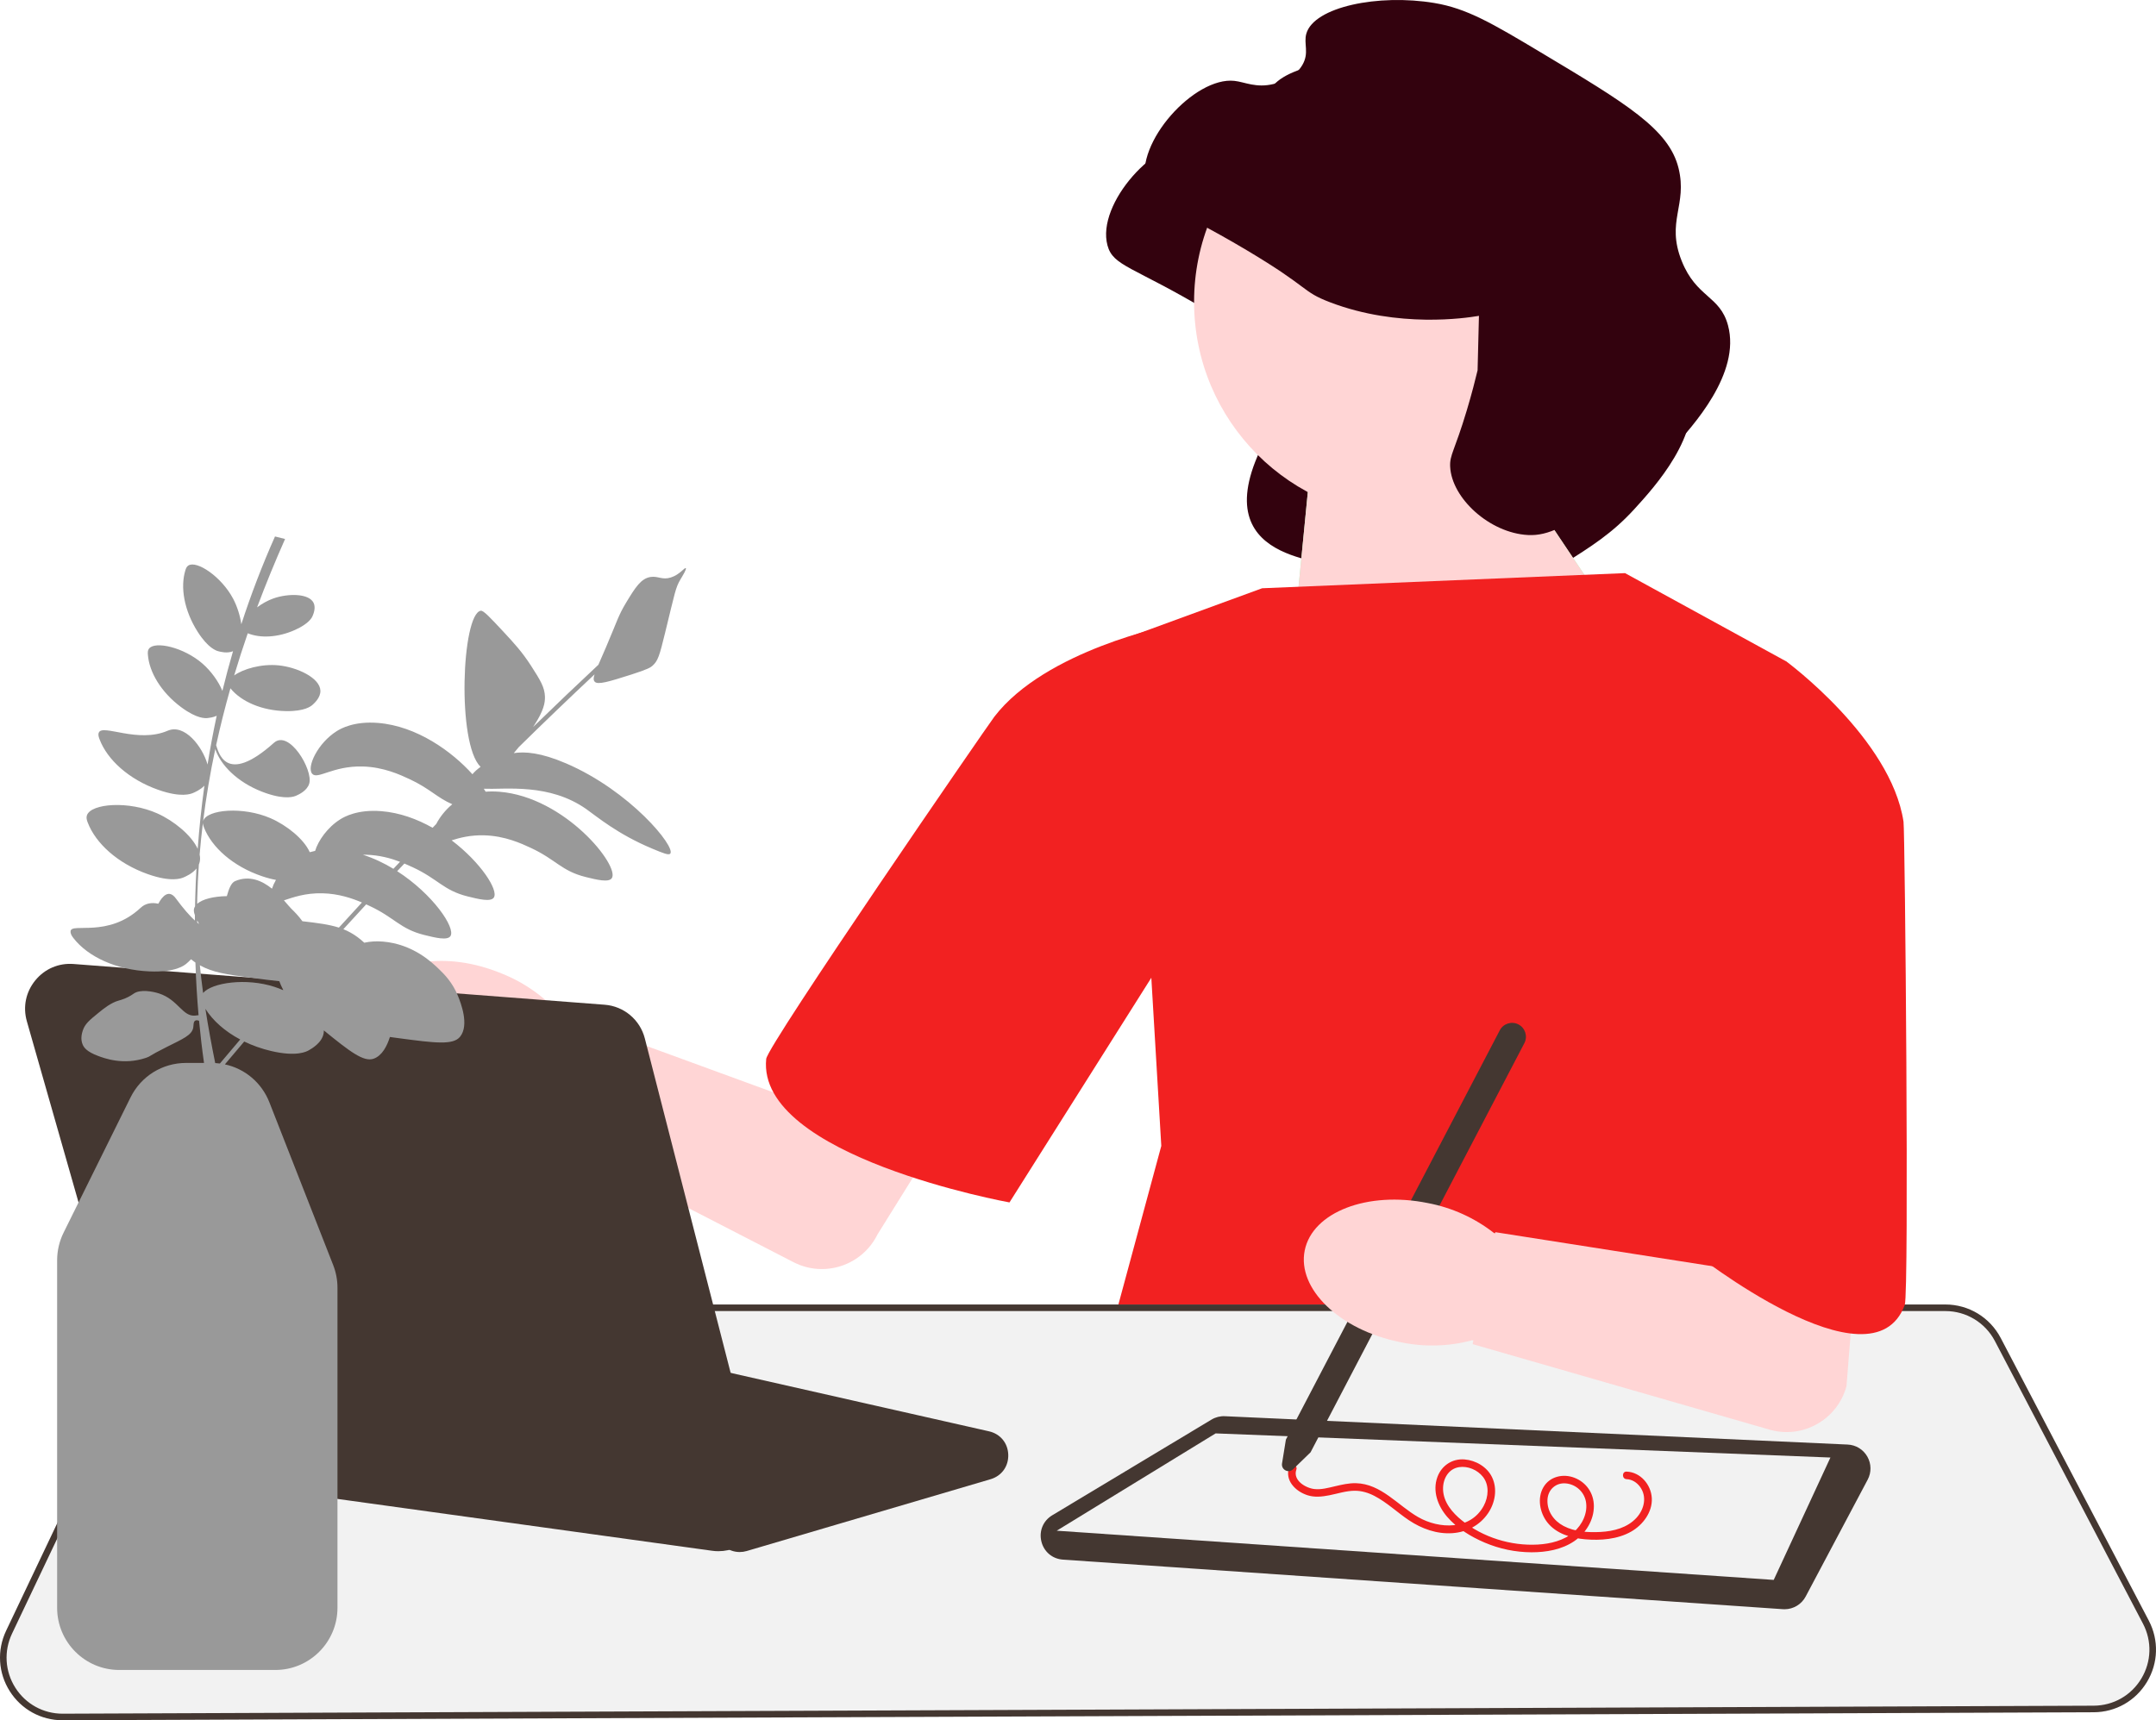 <?xml version="1.0" encoding="UTF-8" standalone="no"?>
<svg
   width="213"
   height="170"
   viewBox="0 0 213 170"
   fill="none"
   version="1.1"
   id="svg19"
   sodipodi:docname="right-job-head.svg"
   inkscape:version="1.3.2 (091e20e, 2023-11-25)"
   xmlns:inkscape="http://www.inkscape.org/namespaces/inkscape"
   xmlns:sodipodi="http://sodipodi.sourceforge.net/DTD/sodipodi-0.dtd"
   xmlns="http://www.w3.org/2000/svg"
   xmlns:svg="http://www.w3.org/2000/svg">
  <sodipodi:namedview
     id="namedview19"
     pagecolor="#ffffff"
     bordercolor="#000000"
     borderopacity="0.25"
     inkscape:showpageshadow="2"
     inkscape:pageopacity="0.0"
     inkscape:pagecheckerboard="0"
     inkscape:deskcolor="#d1d1d1"
     inkscape:zoom="3.8233852"
     inkscape:cx="100.95765"
     inkscape:cy="107.75791"
     inkscape:window-width="1712"
     inkscape:window-height="1069"
     inkscape:window-x="0"
     inkscape:window-y="43"
     inkscape:window-maximized="0"
     inkscape:current-layer="g19" />
  <g
     clip-path="url(#clip0_41_4695)"
     id="g19">
    <path
       d="M142.32 37.237C142.289 37.242 142.242 37.25 142.185 37.26C141.077 37.443 134.375 38.479 127.619 35.901C124.757 34.809 125.733 34.537 119.359 30.741C111.885 26.29 109.967 26.322 109.411 24.246C108.3 20.102 114.234 13.588 118.161 14.017C119.195 14.13 120.303 14.747 122.025 14.329C122.403 14.237 124.06 13.834 124.868 12.461C125.588 11.236 124.978 10.352 125.268 9.347C126.028 6.71 132.368 5.394 137.926 6.324C141.122 6.859 143.609 8.319 148.451 11.217C156.879 16.262 161.093 18.785 162.04 22.65C162.938 26.313 160.783 27.891 162.35 31.812C163.809 35.463 166.127 35.22 166.924 38.173C168.208 42.926 163.445 48.142 161.461 50.315C159.285 52.698 157.205 54.005 154.443 55.741C150.976 57.92 149.243 59.009 147.159 58.899C143.381 58.698 132.153 59.382 132.007 56.25C131.952 55.077 118.335 56.038 125.04 43.404C125.862 41.854 141.973 43.509 142.186 42.619"
       fill="#05264E"
       id="path1"
       style="fill:#33020e" />
    <path
       d="M148.84 45.322L160.421 62.621L127.179 69.354L129.296 47.695L148.84 45.322Z"
       fill="#FFB6B6"
       id="path2"
       style="fill:#99ffb1" />
    <path
       opacity="0.1"
       d="M148.84 45.322L160.421 62.621L127.179 69.354L129.296 47.695L148.84 45.322Z"
       fill="black"
       id="path3"
       style="fill:#ffd5d5;opacity:1" />
    <path
       d="M124.689 58.133L160.543 56.637L176.478 65.365L175.731 121.47L192.413 153.138L108.256 137.179L114.729 113.241L111.742 62.871L124.689 58.133Z"
       fill="#3C65F5"
       id="path4"
       style="fill:#f22121" />
    <path
       d="M0.966 167.127C-0.179 165.32 -0.314 163.088 0.604 161.155L14.25 132.44C15.269 130.297 17.458 128.913 19.828 128.913H192.189C194.493 128.913 196.589 130.182 197.659 132.225L212.286 160.149C213.297 162.079 213.231 164.346 212.108 166.213C210.986 168.081 209.017 169.2 206.84 169.209L6.206 170H6.181C4.054 170 2.106 168.927 0.966 167.127H0.966Z"
       fill="white"
       id="path5"
       style="fill:#f2f2f2" />
    <path
       d="M0.966 167.127C-0.179 165.32 -0.314 163.088 0.604 161.155L14.25 132.44C15.269 130.297 17.458 128.913 19.828 128.913H192.189C194.493 128.913 196.589 130.182 197.659 132.225L212.286 160.149C213.297 162.079 213.231 164.346 212.108 166.213C210.986 168.081 209.017 169.2 206.84 169.209L6.206 170H6.181C4.054 170 2.106 168.927 0.966 167.127H0.966ZM19.828 129.562C17.707 129.562 15.747 130.801 14.836 132.719L1.19 161.434C0.368 163.164 0.488 165.162 1.513 166.78C2.534 168.391 4.277 169.351 6.181 169.351H6.203L206.838 168.56C208.786 168.552 210.548 167.55 211.553 165.878C212.557 164.207 212.617 162.178 211.712 160.451L197.085 132.527C196.128 130.698 194.252 129.562 192.189 129.562H19.828H19.828Z"
       fill="#3F3D56"
       id="path6"
       style="fill:#443731" />
    <path
       d="M176.142 159.023L105.013 154.125C103.963 154.053 103.126 153.344 102.88 152.319C102.634 151.294 103.058 150.281 103.961 149.739L119.689 140.287C120.089 140.047 120.547 139.931 121.011 139.953L182.537 142.754C183.35 142.791 184.077 143.235 184.481 143.944C184.884 144.652 184.897 145.505 184.515 146.225L178.389 157.773C177.978 158.548 177.172 159.028 176.304 159.028C176.251 159.028 176.196 159.026 176.142 159.023Z"
       fill="#3F3D56"
       id="path7"
       style="fill:#443731" />
    <path
       d="M104.396 151.268L175.233 156.13L180.835 144.036L120.096 141.651L104.396 151.268Z"
       fill="white"
       id="path8"
       style="fill:#f2f2f2" />
    <path
       d="M139.255 51.149C151.011 51.149 160.541 41.605 160.541 29.831C160.541 18.058 151.011 8.513 139.255 8.513C127.498 8.513 117.968 18.058 117.968 29.831C117.968 41.605 127.498 51.149 139.255 51.149Z"
       fill="#FFB6B6"
       id="path9"
       style="fill:#ffd5d5" />
    <path
       d="M146.111 31.211C146.08 31.216 146.033 31.224 145.976 31.233C144.868 31.417 138.166 32.453 131.41 29.875C128.548 28.783 129.524 28.511 123.15 24.715C115.676 20.264 113.758 20.295 113.202 18.22C112.091 14.076 118.025 7.562 121.952 7.991C122.986 8.104 124.094 8.721 125.816 8.302C126.194 8.21 127.851 7.808 128.659 6.434C129.379 5.209 128.769 4.326 129.059 3.321C129.819 0.684 136.159 -0.632 141.717 0.298C144.913 0.832 147.4 2.293 152.242 5.191C160.67 10.236 164.884 12.759 165.831 16.623C166.729 20.287 164.574 21.865 166.141 25.786C167.6 29.437 169.918 29.193 170.715 32.147C171.999 36.9 167.236 42.116 165.252 44.289C163.076 46.672 160.996 47.979 158.234 49.715C154.767 51.894 153.034 52.983 150.95 52.872C147.172 52.671 143.413 49.242 143.267 46.111C143.212 44.937 143.701 44.586 144.911 40.551C145.415 38.87 145.764 37.483 145.977 36.593"
       fill="#05264E"
       id="path10"
       style="fill:#33020e" />
    <path
       d="M160.7 145.427C162.07 145.481 163.112 146.71 163.188 148.042C163.266 149.423 162.307 150.696 161.154 151.354C159.804 152.125 158.118 152.249 156.598 152.116C155.231 151.997 153.743 151.571 152.863 150.44C152.122 149.488 151.85 148.051 152.48 146.971C153.104 145.9 154.432 145.604 155.543 146.034C156.718 146.488 157.457 147.559 157.465 148.824C157.473 150.227 156.664 151.523 155.529 152.298C154.305 153.134 152.764 153.403 151.307 153.4C149.72 153.396 148.139 153.063 146.679 152.443C145.31 151.862 143.943 151.025 142.965 149.888C142.048 148.821 141.499 147.342 142.008 145.958C142.425 144.824 143.48 144.128 144.689 144.224C145.795 144.312 146.914 144.955 147.405 145.979C147.959 147.134 147.71 148.519 147.005 149.552C146.191 150.744 144.904 151.414 143.475 151.511C141.955 151.614 140.449 151.073 139.198 150.236C138.039 149.462 137.021 148.47 135.778 147.826C135.179 147.515 134.528 147.318 133.85 147.319C132.988 147.32 132.158 147.604 131.319 147.769C130.608 147.908 129.875 147.989 129.173 147.762C128.572 147.567 128.01 147.21 127.632 146.698C127.274 146.214 127.149 145.607 127.351 145.032C127.51 144.581 128.232 144.775 128.072 145.231C127.701 146.282 128.973 147.055 129.863 147.151C130.538 147.225 131.235 147.029 131.886 146.877C132.565 146.718 133.259 146.555 133.961 146.572C136.449 146.633 138.093 148.763 140.098 149.918C142.206 151.132 145.294 151.217 146.585 148.804C147.054 147.927 147.151 146.762 146.506 145.943C145.97 145.261 145.016 144.852 144.152 144.985C143.067 145.151 142.527 146.186 142.566 147.215C142.614 148.474 143.491 149.497 144.426 150.252C146.506 151.931 149.266 152.786 151.927 152.636C153.176 152.565 154.503 152.24 155.473 151.407C156.311 150.688 156.883 149.518 156.681 148.397C156.507 147.427 155.695 146.692 154.714 146.594C153.71 146.494 152.925 147.208 152.88 148.212C152.83 149.342 153.5 150.285 154.471 150.799C155.571 151.382 156.904 151.454 158.123 151.391C159.417 151.323 160.766 150.981 161.672 149.995C162.444 149.153 162.737 147.904 162.025 146.929C161.711 146.499 161.239 146.197 160.7 146.175C160.221 146.156 160.219 145.408 160.7 145.427Z"
       fill="#3C65F5"
       id="path11"
       style="fill:#f22121" />
    <path
       d="M126.657 144.626L127.038 142.267L148.17 101.817C148.52 101.147 149.35 100.887 150.019 101.238C150.688 101.588 150.947 102.419 150.597 103.089L129.474 143.521L127.747 145.197C127.543 145.394 127.248 145.437 126.997 145.305C126.745 145.173 126.612 144.906 126.657 144.626H126.657Z"
       fill="#3F3D56"
       id="path12"
       style="fill:#443731" />
    <path
       d="M141.062 118.89C143.446 119.34 145.688 120.355 147.6 121.85L147.708 121.873L147.73 121.766L170.761 125.379L169.093 94.699L186.548 85.124L182.422 136.984C181.528 140.296 178.096 142.23 174.806 141.276L145.488 132.83L145.561 132.469L145.458 132.442C143.115 133.074 140.655 133.136 138.283 132.621C132.333 131.415 128.132 127.363 128.898 123.571C129.665 119.779 135.11 117.683 141.062 118.89V118.89Z"
       fill="#FFB6B6"
       id="path13"
       style="fill:#ffd5d5" />
    <path
       d="M156.808 70.85L176.478 65.364C176.478 65.364 186.811 72.97 188.056 81.199C188.204 82.177 188.615 127.765 188.18 128.95C184.963 137.732 167.266 123.714 167.266 123.714L156.808 70.85Z"
       fill="#3C65F5"
       id="path14"
       style="fill:#f22121" />
    <path
       d="M71.489 152.786L69.45 151.036H69.45C69.147 150.775 68.778 150.602 68.383 150.536L22.947 142.952C21.91 142.779 21.144 142.029 20.948 140.995C20.752 139.96 21.19 138.981 22.091 138.439L38.301 128.699C38.843 128.374 39.48 128.271 40.097 128.411L97.706 141.445C98.826 141.699 99.573 142.605 99.61 143.754C99.646 144.904 98.958 145.856 97.857 146.181L73.769 153.276C73.541 153.343 73.308 153.376 73.077 153.376C72.502 153.376 71.939 153.172 71.489 152.786Z"
       fill="#3F3D56"
       id="path15"
       style="fill:#443731" />
    <path
       d="M49.609 96.222C51.861 97.125 53.864 98.556 55.451 100.393L55.552 100.437L55.594 100.336L77.492 108.346L100.873 70.433L113.798 78.456L86.689 121.992C85.172 125.068 81.431 126.301 78.387 124.727L51.256 110.757L51.398 110.416L51.303 110.369C48.882 110.536 46.456 110.119 44.228 109.154C38.624 106.818 35.285 102.028 36.771 98.456C38.256 94.884 44.003 93.884 49.609 96.222L49.609 96.222Z"
       fill="#FFB6B6"
       id="path16"
       style="fill:#ffd5d5" />
    <path
       d="M125.954 77.278L115.612 61.79C115.612 61.79 103.306 64.23 98.237 70.825C97.603 71.649 75.837 103.263 75.697 104.643C74.716 114.301 99.731 118.826 99.731 118.826L125.954 77.278Z"
       fill="#3C65F5"
       id="path17"
       style="fill:#f22121" />
    <path
       d="M70.364 153.251L18.281 146.042C16.538 145.801 15.099 144.55 14.615 142.855L2.653 100.925C2.248 99.504 2.55 98.033 3.483 96.888C4.416 95.743 5.795 95.151 7.267 95.264L59.741 99.29C61.639 99.435 63.233 100.774 63.706 102.621L75.278 147.734C75.647 149.174 75.278 150.695 74.29 151.805C73.439 152.76 72.233 153.293 70.975 153.293C70.773 153.293 70.568 153.28 70.364 153.251Z"
       fill="#3F3D56"
       id="path18"
       style="fill:#443731" />
    <path
       d="M58.755 67.368C59.059 67.703 60.164 67.361 62.361 66.664C64.031 66.134 64.288 65.942 64.447 65.803C65.006 65.317 65.152 64.806 65.705 62.549C66.698 58.496 66.729 58.094 67.239 57.234C67.414 56.938 67.858 56.232 67.75 56.144C67.638 56.054 67.159 56.79 66.272 57.068C65.407 57.339 65.018 56.905 64.28 57.016C63.325 57.158 62.758 58.066 61.868 59.535C61.08 60.836 60.981 61.36 59.876 63.945C59.563 64.677 59.311 65.244 59.118 65.692C56.949 67.719 54.797 69.774 52.666 71.846C52.707 71.783 52.745 71.724 52.779 71.672C53.723 70.22 53.852 69.442 53.838 68.858C53.816 67.913 53.365 67.194 52.465 65.793C51.582 64.42 50.746 63.514 49.739 62.433C48.419 61.016 47.758 60.307 47.495 60.354C45.618 60.687 45.116 73.492 47.478 75.782C47.147 76.019 46.872 76.268 46.673 76.512C44.651 74.263 41.186 71.751 37.348 71.441C34.982 71.251 33.676 71.994 33.27 72.25C31.393 73.43 30.278 75.793 30.838 76.46C31.361 77.082 32.87 75.668 35.828 75.746C37.892 75.8 39.505 76.55 40.462 76.996C42.47 77.93 43.204 78.848 44.685 79.477C43.991 80.049 43.441 80.764 43.096 81.431C42.976 81.555 42.857 81.679 42.737 81.802C41.21 80.94 39.489 80.308 37.686 80.162C35.32 79.972 34.014 80.715 33.608 80.971C32.343 81.766 31.427 83.098 31.133 84.086C30.942 84.125 30.764 84.169 30.602 84.216C30.028 82.918 28.322 81.55 26.735 80.86C24.004 79.673 20.456 79.988 20.077 81.117C20.065 81.153 20.062 81.188 20.056 81.224C20.356 78.805 20.762 76.402 21.27 74.017C21.287 74.085 21.309 74.154 21.338 74.227C22.012 75.923 23.834 77.55 26.317 78.395C28.266 79.058 29.082 78.714 29.29 78.618C29.488 78.526 30.344 78.159 30.553 77.427C30.942 76.071 28.562 72.064 27.06 73.408C22.236 77.727 21.574 74.23 21.353 73.641C21.763 71.756 22.235 69.881 22.765 68.017C22.774 68.029 22.782 68.04 22.791 68.052C23.845 69.332 25.873 70.233 28.257 70.273C30.127 70.305 30.739 69.78 30.892 69.639C31.037 69.505 31.676 68.948 31.654 68.257C31.615 66.975 29.338 65.932 27.517 65.751C25.838 65.584 24.03 66.099 23.134 66.75C23.551 65.355 23.999 63.965 24.477 62.581C25.703 63.082 27.438 63.015 29.142 62.252C30.548 61.622 30.822 61.018 30.887 60.86C30.949 60.709 31.231 60.071 30.975 59.563C30.499 58.621 28.439 58.637 27.017 59.137C26.432 59.344 25.876 59.661 25.399 60.019C26.247 57.751 27.171 55.5 28.164 53.264L27.168 53.015C25.899 55.87 24.792 58.763 23.841 61.688C23.723 60.83 23.426 59.916 23.036 59.174C21.888 56.991 19.437 55.353 18.608 55.885C18.442 55.991 18.373 56.164 18.31 56.37C17.802 58.028 18.184 60.32 19.522 62.425C20.573 64.078 21.381 64.31 21.592 64.362C21.77 64.407 22.457 64.597 23.021 64.352C22.642 65.655 22.291 66.963 21.971 68.278C21.585 67.32 20.826 66.299 20.023 65.594C18.172 63.967 15.298 63.315 14.714 64.108C14.597 64.267 14.594 64.454 14.608 64.669C14.726 66.399 15.902 68.402 17.904 69.889C19.475 71.056 20.313 70.983 20.529 70.956C20.655 70.941 21.039 70.903 21.408 70.735C21.065 72.332 20.765 73.937 20.506 75.549C19.988 73.746 18.227 71.497 16.565 72.212C13.616 73.482 10.149 71.532 9.768 72.385C9.668 72.606 9.751 72.835 9.846 73.084C10.61 75.082 12.72 77.017 15.617 78.045C17.891 78.852 18.853 78.462 19.098 78.353C19.26 78.28 19.795 78.057 20.193 77.641C19.907 79.712 19.687 81.794 19.532 83.884C18.918 82.539 17.186 81.123 15.564 80.393C12.72 79.112 9.001 79.392 8.588 80.569C8.505 80.805 8.57 81.032 8.668 81.287C9.452 83.338 11.618 85.324 14.592 86.38C16.926 87.208 17.913 86.808 18.164 86.695C18.348 86.613 18.995 86.342 19.408 85.828C19.355 86.794 19.314 87.762 19.288 88.732C19.281 89.008 19.277 89.284 19.271 89.561C19.238 89.615 19.209 89.67 19.189 89.728C19.11 89.965 19.164 90.193 19.257 90.442C19.255 90.618 19.254 90.793 19.253 90.969C18.733 90.496 18.112 89.786 17.365 88.774C16.692 87.861 16.052 88.531 15.641 89.308C14.997 89.165 14.382 89.254 13.899 89.706C10.658 92.738 7.023 91.129 6.972 92.033C6.957 92.294 7.097 92.501 7.273 92.726C8.688 94.537 11.466 95.857 14.766 95.996C17.356 96.106 18.221 95.401 18.437 95.211C18.514 95.145 18.684 95.001 18.869 94.799C19.017 94.917 19.162 95.025 19.306 95.123C19.363 96.859 19.465 98.592 19.616 100.322C19.494 100.333 19.376 100.354 19.288 100.363C18.034 100.491 17.611 98.796 15.716 98.176C15.086 97.971 13.874 97.746 13.235 98.176C13.143 98.238 12.829 98.471 12.342 98.673C12.054 98.793 11.834 98.848 11.746 98.872C10.969 99.085 10.249 99.669 9.762 100.064C8.846 100.807 8.389 101.179 8.174 101.853C8.106 102.066 7.916 102.663 8.174 103.245C8.296 103.52 8.578 103.929 9.662 104.338C10.307 104.581 12.186 105.291 14.426 104.537C14.936 104.365 14.546 104.427 16.51 103.444C18.054 102.67 18.958 102.301 19.09 101.555C19.137 101.293 19.09 100.974 19.288 100.86C19.399 100.796 19.533 100.827 19.666 100.875C19.796 102.266 19.958 103.655 20.155 105.041H18.387C16.041 105.041 13.935 106.349 12.893 108.455L6.282 121.813C5.864 122.656 5.644 123.599 5.644 124.54V158.887C5.644 162.274 8.395 165.029 11.776 165.029H27.208C30.589 165.029 33.34 162.274 33.34 158.887V127.26C33.34 126.489 33.198 125.734 32.916 125.016L26.616 108.939C25.851 106.989 24.196 105.61 22.218 105.183C22.852 104.429 23.488 103.677 24.128 102.926C24.935 103.316 25.822 103.636 26.776 103.86C29.3 104.455 30.282 103.925 30.53 103.779C30.767 103.64 31.795 103.075 31.97 102.133C31.988 102.032 31.995 101.93 31.994 101.827C34.579 103.931 35.928 104.969 36.913 104.623C37.76 104.326 38.243 103.351 38.52 102.477C38.81 102.517 39.116 102.558 39.443 102.602C42.984 103.075 44.768 103.295 45.45 102.455C46.395 101.293 45.498 99.051 45.251 98.434C44.714 97.091 43.888 96.274 43.375 95.777C42.708 95.132 40.809 93.293 37.818 93.048C37.168 92.994 36.584 93.035 35.989 93.16C35.782 92.97 35.563 92.784 35.322 92.607C34.864 92.27 34.41 92.021 33.922 91.826C34.671 91.005 35.421 90.186 36.175 89.371C36.295 89.425 36.408 89.478 36.512 89.526C38.982 90.675 39.525 91.8 41.901 92.393C42.978 92.661 44.198 92.966 44.5 92.508C45.037 91.696 42.759 88.353 39.239 86.091C39.477 85.839 39.715 85.588 39.953 85.337C40.275 85.472 40.558 85.604 40.8 85.716C43.27 86.865 43.813 87.99 46.188 88.583C47.266 88.851 48.486 89.156 48.788 88.698C49.267 87.973 47.505 85.233 44.62 83.044C45.412 82.792 46.463 82.512 47.824 82.548C49.888 82.602 51.501 83.352 52.458 83.798C54.928 84.947 55.471 86.072 57.846 86.664C58.924 86.933 60.144 87.237 60.446 86.779C61.244 85.572 55.826 78.766 49.344 78.243C48.841 78.203 48.389 78.206 47.98 78.237C47.924 78.143 47.862 78.047 47.798 77.949C49.991 78.019 54.273 77.391 57.919 79.954C58.97 80.694 61.011 82.432 64.429 83.86C65.521 84.317 66.07 84.541 66.221 84.354C66.763 83.683 62.261 78.16 55.927 75.44C53.416 74.361 51.864 74.259 50.76 74.423C50.93 74.228 51.096 74.028 51.256 73.827C53.722 71.404 56.219 69.007 58.739 66.642C58.617 67.02 58.621 67.221 58.755 67.368ZM27.104 97.519C24.318 96.615 20.945 97.101 20.066 98.128C19.942 97.217 19.834 96.305 19.745 95.391C21.014 96.101 22.338 96.291 24.85 96.627C25.92 96.77 26.827 96.889 27.595 96.964C27.698 97.244 27.808 97.496 27.935 97.736C27.95 97.764 27.966 97.791 27.981 97.818L27.959 97.844C27.672 97.72 27.386 97.61 27.104 97.519H27.104ZM19.703 85.283C19.782 85.019 19.784 84.738 19.723 84.448C19.81 83.398 19.918 82.351 20.046 81.308C20.043 81.467 20.093 81.627 20.162 81.801C20.937 83.749 23.029 85.618 25.882 86.588C26.414 86.769 26.87 86.883 27.263 86.953C27.09 87.255 26.958 87.549 26.87 87.821C25.898 87.038 24.646 86.47 23.226 87.073C22.839 87.237 22.61 87.838 22.41 88.557C21.099 88.579 20.002 88.854 19.48 89.317C19.483 89.124 19.482 88.931 19.487 88.737C19.516 87.633 19.571 86.532 19.647 85.435C19.668 85.385 19.687 85.335 19.703 85.283H19.703ZM19.484 90.963C19.54 91.079 19.602 91.195 19.666 91.309C19.608 91.266 19.548 91.22 19.487 91.17C19.485 91.101 19.485 91.032 19.484 90.963ZM21.724 105.098C21.571 105.078 21.417 105.063 21.261 105.054C20.902 103.269 20.57 101.484 20.293 99.697C21.023 100.857 22.214 101.919 23.732 102.724C23.058 103.514 22.391 104.305 21.724 105.098H21.724ZM33.481 91.668C32.531 91.362 31.417 91.216 29.874 91.037C29.483 90.493 29.08 90.091 28.782 89.803C28.62 89.647 28.373 89.337 28.052 88.974C28.883 88.707 30.125 88.231 31.878 88.277C33.472 88.319 34.795 88.775 35.757 89.186C34.995 90.01 34.237 90.838 33.481 91.668ZM38.865 85.857C37.932 85.292 36.919 84.808 35.854 84.468C35.957 84.467 36.059 84.464 36.166 84.467C37.488 84.502 38.623 84.822 39.521 85.164C39.302 85.395 39.083 85.625 38.865 85.857Z"
       fill="#CCCCCC"
       id="path19"
       style="fill:#999999" />
  </g>
  <defs
     id="defs19">
    <clipPath
       id="clip0_41_4695">
      <rect
         width="213"
         height="170"
         fill="white"
         id="rect19" />
    </clipPath>
  </defs>
</svg>
